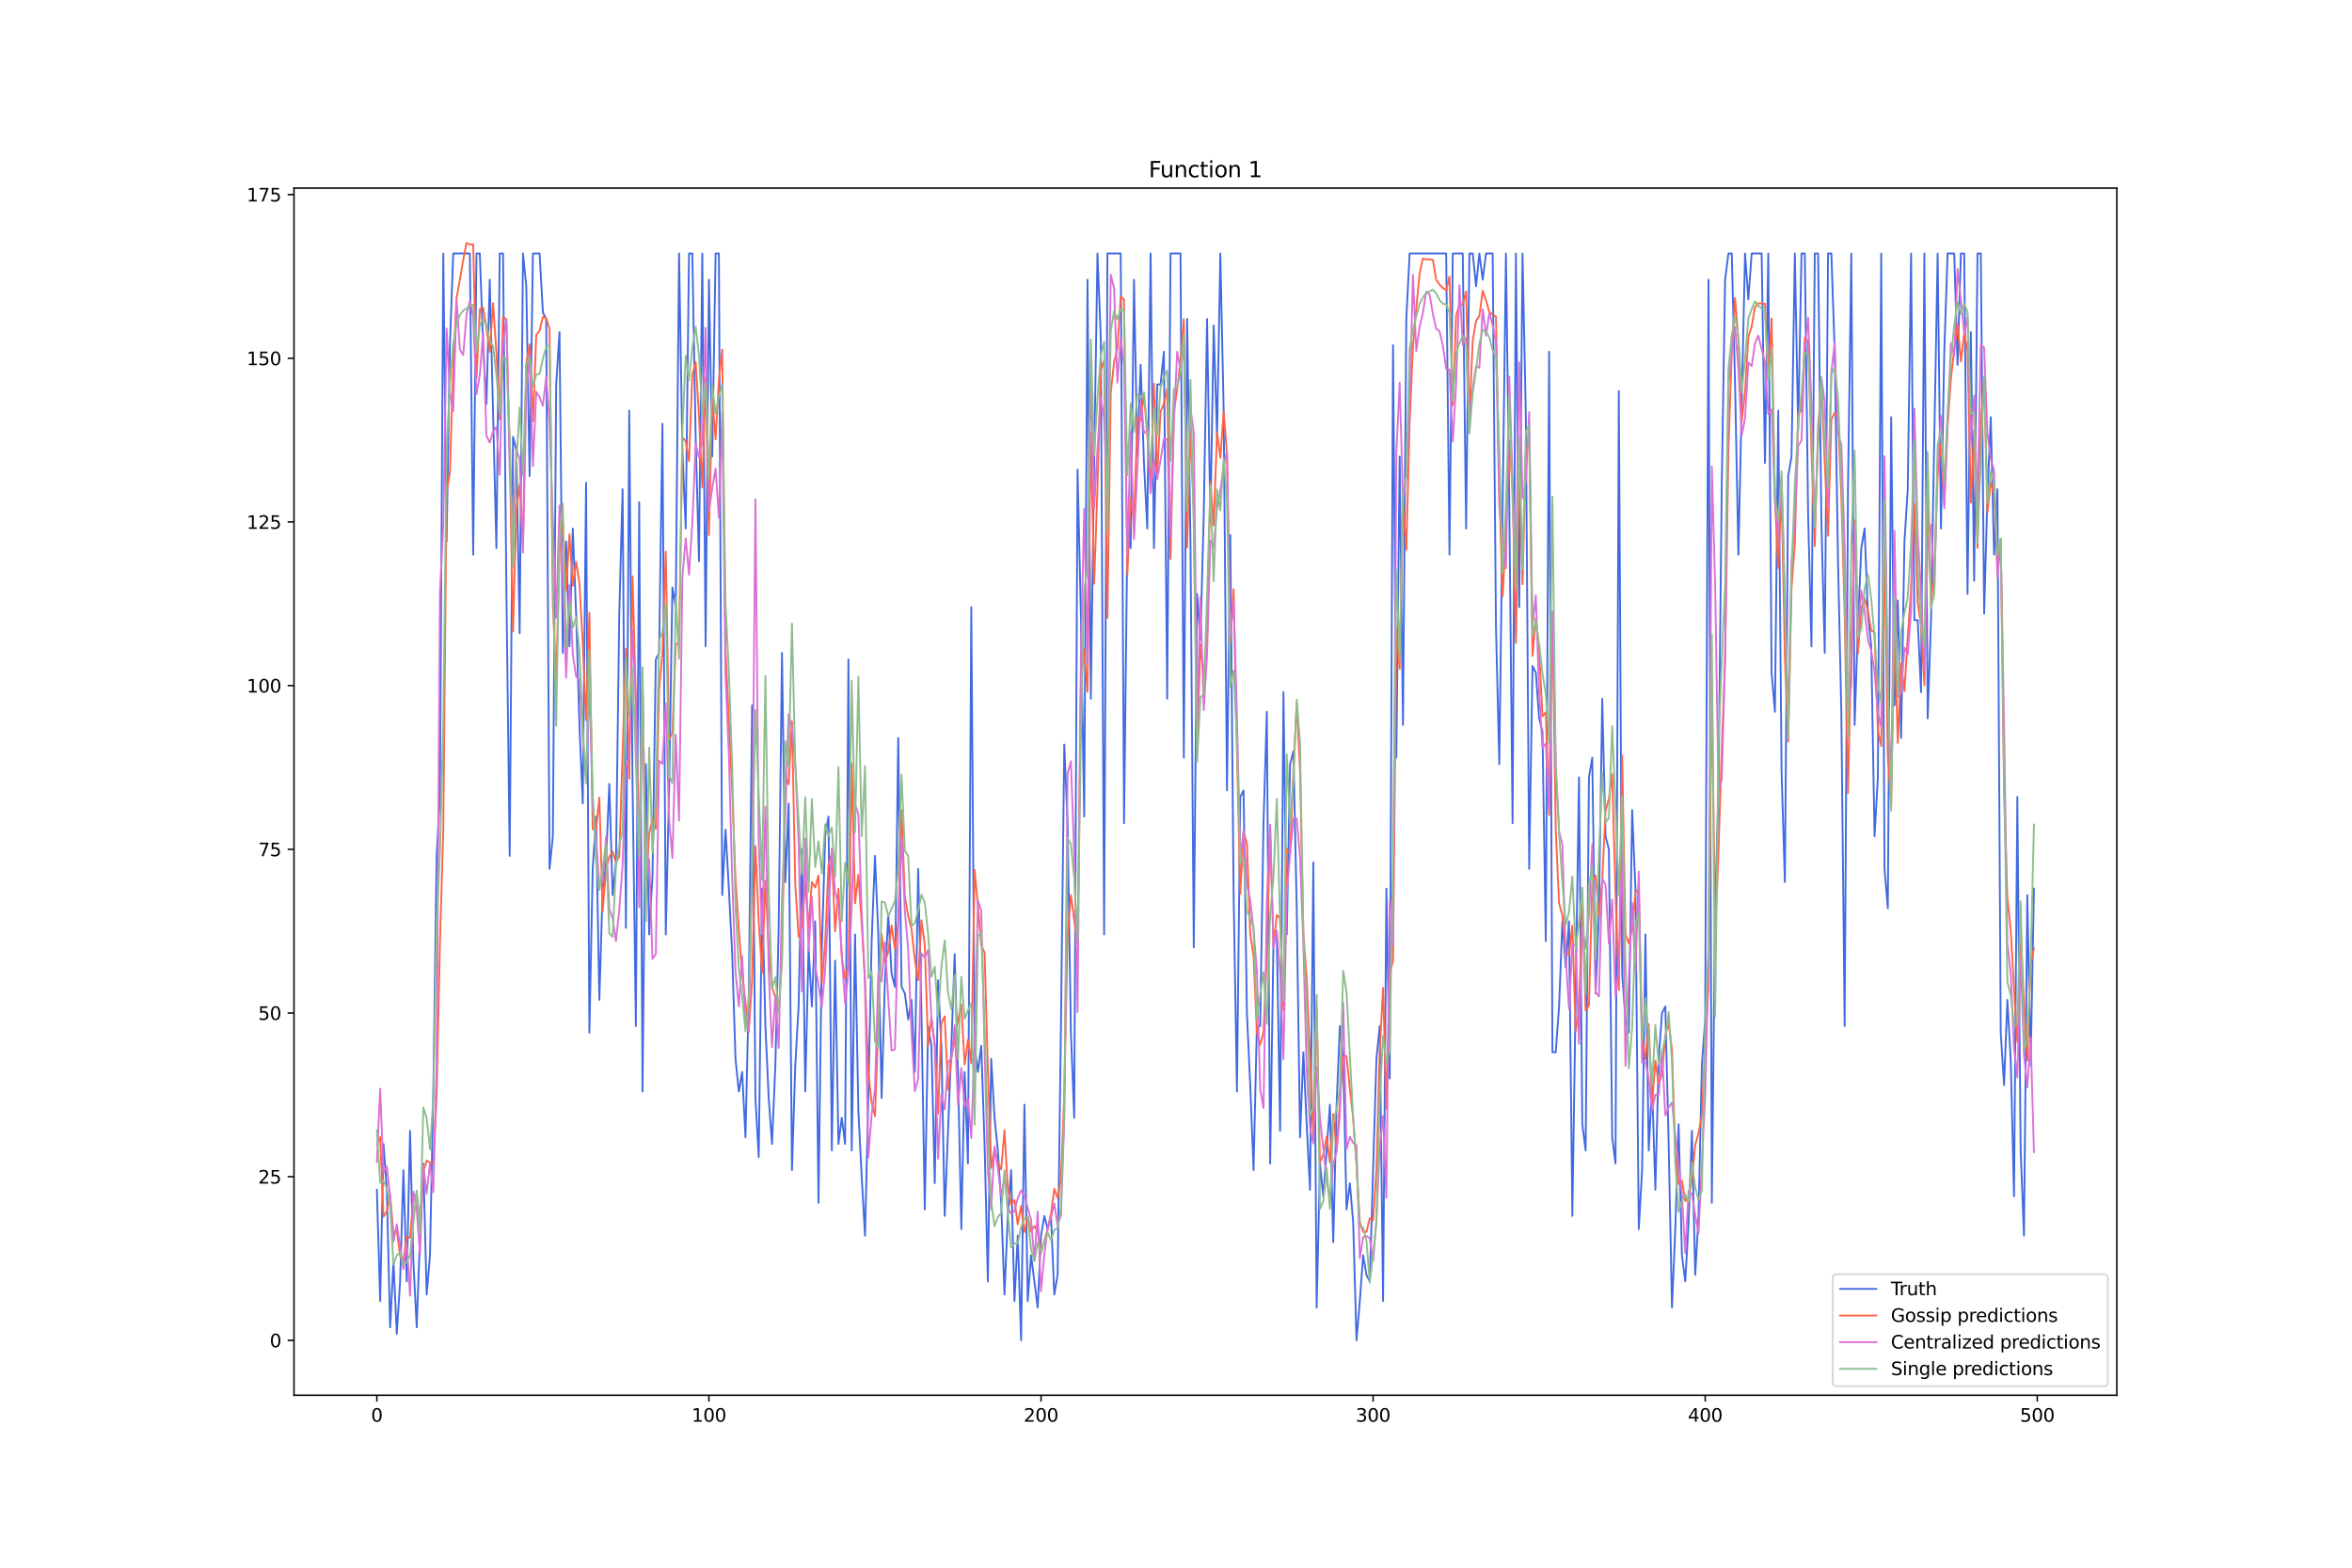<?xml version="1.0" encoding="utf-8" standalone="no"?>
<!DOCTYPE svg PUBLIC "-//W3C//DTD SVG 1.1//EN"
  "http://www.w3.org/Graphics/SVG/1.1/DTD/svg11.dtd">
<svg xmlns:xlink="http://www.w3.org/1999/xlink" width="1296pt" height="864pt" viewBox="0 0 1296 864" xmlns="http://www.w3.org/2000/svg" version="1.1">
 <defs>
  <style type="text/css">*{stroke-linejoin: round; stroke-linecap: butt}</style>
 </defs>
 <g id="figure_1">
  <g id="patch_1">
   <path d="M 0 864 
L 1296 864 
L 1296 0 
L 0 0 
z
" style="fill: #ffffff"/>
  </g>
  <g id="axes_1">
   <g id="patch_2">
    <path d="M 162 768.96 
L 1166.4 768.96 
L 1166.4 103.68 
L 162 103.68 
z
" style="fill: #ffffff"/>
   </g>
   <g id="matplotlib.axis_1">
    <g id="xtick_1">
     <g id="line2d_1">
      <defs>
       <path id="m666ca78ae2" d="M 0 0 
L 0 3.5 
" style="stroke: #000000; stroke-width: 0.8"/>
      </defs>
      <g>
       <use xlink:href="#m666ca78ae2" x="207.655" y="768.96" style="stroke: #000000; stroke-width: 0.8"/>
      </g>
     </g>
     <g id="text_1">
      <!-- 0 -->
      <g transform="translate(204.473 783.558) scale(0.1 -0.1)">
       <defs>
        <path id="DejaVuSans-30" d="M 2034 4250 
Q 1547 4250 1301 3770 
Q 1056 3291 1056 2328 
Q 1056 1369 1301 889 
Q 1547 409 2034 409 
Q 2525 409 2770 889 
Q 3016 1369 3016 2328 
Q 3016 3291 2770 3770 
Q 2525 4250 2034 4250 
z
M 2034 4750 
Q 2819 4750 3233 4129 
Q 3647 3509 3647 2328 
Q 3647 1150 3233 529 
Q 2819 -91 2034 -91 
Q 1250 -91 836 529 
Q 422 1150 422 2328 
Q 422 3509 836 4129 
Q 1250 4750 2034 4750 
z
" transform="scale(0.016)"/>
       </defs>
       <use xlink:href="#DejaVuSans-30"/>
      </g>
     </g>
    </g>
    <g id="xtick_2">
     <g id="line2d_2">
      <g>
       <use xlink:href="#m666ca78ae2" x="390.639" y="768.96" style="stroke: #000000; stroke-width: 0.8"/>
      </g>
     </g>
     <g id="text_2">
      <!-- 100 -->
      <g transform="translate(381.095 783.558) scale(0.1 -0.1)">
       <defs>
        <path id="DejaVuSans-31" d="M 794 531 
L 1825 531 
L 1825 4091 
L 703 3866 
L 703 4441 
L 1819 4666 
L 2450 4666 
L 2450 531 
L 3481 531 
L 3481 0 
L 794 0 
L 794 531 
z
" transform="scale(0.016)"/>
       </defs>
       <use xlink:href="#DejaVuSans-31"/>
       <use xlink:href="#DejaVuSans-30" x="63.623"/>
       <use xlink:href="#DejaVuSans-30" x="127.246"/>
      </g>
     </g>
    </g>
    <g id="xtick_3">
     <g id="line2d_3">
      <g>
       <use xlink:href="#m666ca78ae2" x="573.623" y="768.96" style="stroke: #000000; stroke-width: 0.8"/>
      </g>
     </g>
     <g id="text_3">
      <!-- 200 -->
      <g transform="translate(564.079 783.558) scale(0.1 -0.1)">
       <defs>
        <path id="DejaVuSans-32" d="M 1228 531 
L 3431 531 
L 3431 0 
L 469 0 
L 469 531 
Q 828 903 1448 1529 
Q 2069 2156 2228 2338 
Q 2531 2678 2651 2914 
Q 2772 3150 2772 3378 
Q 2772 3750 2511 3984 
Q 2250 4219 1831 4219 
Q 1534 4219 1204 4116 
Q 875 4013 500 3803 
L 500 4441 
Q 881 4594 1212 4672 
Q 1544 4750 1819 4750 
Q 2544 4750 2975 4387 
Q 3406 4025 3406 3419 
Q 3406 3131 3298 2873 
Q 3191 2616 2906 2266 
Q 2828 2175 2409 1742 
Q 1991 1309 1228 531 
z
" transform="scale(0.016)"/>
       </defs>
       <use xlink:href="#DejaVuSans-32"/>
       <use xlink:href="#DejaVuSans-30" x="63.623"/>
       <use xlink:href="#DejaVuSans-30" x="127.246"/>
      </g>
     </g>
    </g>
    <g id="xtick_4">
     <g id="line2d_4">
      <g>
       <use xlink:href="#m666ca78ae2" x="756.607" y="768.96" style="stroke: #000000; stroke-width: 0.8"/>
      </g>
     </g>
     <g id="text_4">
      <!-- 300 -->
      <g transform="translate(747.063 783.558) scale(0.1 -0.1)">
       <defs>
        <path id="DejaVuSans-33" d="M 2597 2516 
Q 3050 2419 3304 2112 
Q 3559 1806 3559 1356 
Q 3559 666 3084 287 
Q 2609 -91 1734 -91 
Q 1441 -91 1130 -33 
Q 819 25 488 141 
L 488 750 
Q 750 597 1062 519 
Q 1375 441 1716 441 
Q 2309 441 2620 675 
Q 2931 909 2931 1356 
Q 2931 1769 2642 2001 
Q 2353 2234 1838 2234 
L 1294 2234 
L 1294 2753 
L 1863 2753 
Q 2328 2753 2575 2939 
Q 2822 3125 2822 3475 
Q 2822 3834 2567 4026 
Q 2313 4219 1838 4219 
Q 1578 4219 1281 4162 
Q 984 4106 628 3988 
L 628 4550 
Q 988 4650 1302 4700 
Q 1616 4750 1894 4750 
Q 2613 4750 3031 4423 
Q 3450 4097 3450 3541 
Q 3450 3153 3228 2886 
Q 3006 2619 2597 2516 
z
" transform="scale(0.016)"/>
       </defs>
       <use xlink:href="#DejaVuSans-33"/>
       <use xlink:href="#DejaVuSans-30" x="63.623"/>
       <use xlink:href="#DejaVuSans-30" x="127.246"/>
      </g>
     </g>
    </g>
    <g id="xtick_5">
     <g id="line2d_5">
      <g>
       <use xlink:href="#m666ca78ae2" x="939.591" y="768.96" style="stroke: #000000; stroke-width: 0.8"/>
      </g>
     </g>
     <g id="text_5">
      <!-- 400 -->
      <g transform="translate(930.047 783.558) scale(0.1 -0.1)">
       <defs>
        <path id="DejaVuSans-34" d="M 2419 4116 
L 825 1625 
L 2419 1625 
L 2419 4116 
z
M 2253 4666 
L 3047 4666 
L 3047 1625 
L 3713 1625 
L 3713 1100 
L 3047 1100 
L 3047 0 
L 2419 0 
L 2419 1100 
L 313 1100 
L 313 1709 
L 2253 4666 
z
" transform="scale(0.016)"/>
       </defs>
       <use xlink:href="#DejaVuSans-34"/>
       <use xlink:href="#DejaVuSans-30" x="63.623"/>
       <use xlink:href="#DejaVuSans-30" x="127.246"/>
      </g>
     </g>
    </g>
    <g id="xtick_6">
     <g id="line2d_6">
      <g>
       <use xlink:href="#m666ca78ae2" x="1122.575" y="768.96" style="stroke: #000000; stroke-width: 0.8"/>
      </g>
     </g>
     <g id="text_6">
      <!-- 500 -->
      <g transform="translate(1113.032 783.558) scale(0.1 -0.1)">
       <defs>
        <path id="DejaVuSans-35" d="M 691 4666 
L 3169 4666 
L 3169 4134 
L 1269 4134 
L 1269 2991 
Q 1406 3038 1543 3061 
Q 1681 3084 1819 3084 
Q 2600 3084 3056 2656 
Q 3513 2228 3513 1497 
Q 3513 744 3044 326 
Q 2575 -91 1722 -91 
Q 1428 -91 1123 -41 
Q 819 9 494 109 
L 494 744 
Q 775 591 1075 516 
Q 1375 441 1709 441 
Q 2250 441 2565 725 
Q 2881 1009 2881 1497 
Q 2881 1984 2565 2268 
Q 2250 2553 1709 2553 
Q 1456 2553 1204 2497 
Q 953 2441 691 2322 
L 691 4666 
z
" transform="scale(0.016)"/>
       </defs>
       <use xlink:href="#DejaVuSans-35"/>
       <use xlink:href="#DejaVuSans-30" x="63.623"/>
       <use xlink:href="#DejaVuSans-30" x="127.246"/>
      </g>
     </g>
    </g>
   </g>
   <g id="matplotlib.axis_2">
    <g id="ytick_1">
     <g id="line2d_7">
      <defs>
       <path id="mfa0079f29d" d="M 0 0 
L -3.5 0 
" style="stroke: #000000; stroke-width: 0.8"/>
      </defs>
      <g>
       <use xlink:href="#mfa0079f29d" x="162" y="738.72" style="stroke: #000000; stroke-width: 0.8"/>
      </g>
     </g>
     <g id="text_7">
      <!-- 0 -->
      <g transform="translate(148.637 742.519) scale(0.1 -0.1)">
       <use xlink:href="#DejaVuSans-30"/>
      </g>
     </g>
    </g>
    <g id="ytick_2">
     <g id="line2d_8">
      <g>
       <use xlink:href="#mfa0079f29d" x="162" y="648.509" style="stroke: #000000; stroke-width: 0.8"/>
      </g>
     </g>
     <g id="text_8">
      <!-- 25 -->
      <g transform="translate(142.275 652.308) scale(0.1 -0.1)">
       <use xlink:href="#DejaVuSans-32"/>
       <use xlink:href="#DejaVuSans-35" x="63.623"/>
      </g>
     </g>
    </g>
    <g id="ytick_3">
     <g id="line2d_9">
      <g>
       <use xlink:href="#mfa0079f29d" x="162" y="558.297" style="stroke: #000000; stroke-width: 0.8"/>
      </g>
     </g>
     <g id="text_9">
      <!-- 50 -->
      <g transform="translate(142.275 562.096) scale(0.1 -0.1)">
       <use xlink:href="#DejaVuSans-35"/>
       <use xlink:href="#DejaVuSans-30" x="63.623"/>
      </g>
     </g>
    </g>
    <g id="ytick_4">
     <g id="line2d_10">
      <g>
       <use xlink:href="#mfa0079f29d" x="162" y="468.086" style="stroke: #000000; stroke-width: 0.8"/>
      </g>
     </g>
     <g id="text_10">
      <!-- 75 -->
      <g transform="translate(142.275 471.885) scale(0.1 -0.1)">
       <defs>
        <path id="DejaVuSans-37" d="M 525 4666 
L 3525 4666 
L 3525 4397 
L 1831 0 
L 1172 0 
L 2766 4134 
L 525 4134 
L 525 4666 
z
" transform="scale(0.016)"/>
       </defs>
       <use xlink:href="#DejaVuSans-37"/>
       <use xlink:href="#DejaVuSans-35" x="63.623"/>
      </g>
     </g>
    </g>
    <g id="ytick_5">
     <g id="line2d_11">
      <g>
       <use xlink:href="#mfa0079f29d" x="162" y="377.875" style="stroke: #000000; stroke-width: 0.8"/>
      </g>
     </g>
     <g id="text_11">
      <!-- 100 -->
      <g transform="translate(135.912 381.674) scale(0.1 -0.1)">
       <use xlink:href="#DejaVuSans-31"/>
       <use xlink:href="#DejaVuSans-30" x="63.623"/>
       <use xlink:href="#DejaVuSans-30" x="127.246"/>
      </g>
     </g>
    </g>
    <g id="ytick_6">
     <g id="line2d_12">
      <g>
       <use xlink:href="#mfa0079f29d" x="162" y="287.663" style="stroke: #000000; stroke-width: 0.8"/>
      </g>
     </g>
     <g id="text_12">
      <!-- 125 -->
      <g transform="translate(135.912 291.462) scale(0.1 -0.1)">
       <use xlink:href="#DejaVuSans-31"/>
       <use xlink:href="#DejaVuSans-32" x="63.623"/>
       <use xlink:href="#DejaVuSans-35" x="127.246"/>
      </g>
     </g>
    </g>
    <g id="ytick_7">
     <g id="line2d_13">
      <g>
       <use xlink:href="#mfa0079f29d" x="162" y="197.452" style="stroke: #000000; stroke-width: 0.8"/>
      </g>
     </g>
     <g id="text_13">
      <!-- 150 -->
      <g transform="translate(135.912 201.251) scale(0.1 -0.1)">
       <use xlink:href="#DejaVuSans-31"/>
       <use xlink:href="#DejaVuSans-35" x="63.623"/>
       <use xlink:href="#DejaVuSans-30" x="127.246"/>
      </g>
     </g>
    </g>
    <g id="ytick_8">
     <g id="line2d_14">
      <g>
       <use xlink:href="#mfa0079f29d" x="162" y="107.24" style="stroke: #000000; stroke-width: 0.8"/>
      </g>
     </g>
     <g id="text_14">
      <!-- 175 -->
      <g transform="translate(135.912 111.04) scale(0.1 -0.1)">
       <use xlink:href="#DejaVuSans-31"/>
       <use xlink:href="#DejaVuSans-37" x="63.623"/>
       <use xlink:href="#DejaVuSans-35" x="127.246"/>
      </g>
     </g>
    </g>
   </g>
   <g id="line2d_15">
    <path d="M 207.655 655.726 
L 209.484 717.069 
L 211.314 630.466 
L 213.144 655.726 
L 214.974 731.503 
L 216.804 695.419 
L 218.634 735.112 
L 220.463 706.244 
L 222.293 644.9 
L 224.123 706.244 
L 225.953 623.249 
L 227.783 695.419 
L 229.613 731.503 
L 231.442 680.985 
L 233.272 641.292 
L 235.102 713.461 
L 236.932 691.81 
L 238.762 601.599 
L 240.592 471.694 
L 242.422 439.218 
L 244.251 139.717 
L 246.081 298.489 
L 247.911 190.235 
L 249.741 139.717 
L 258.89 139.717 
L 260.72 305.705 
L 262.55 139.717 
L 264.38 139.717 
L 266.209 190.235 
L 268.039 222.711 
L 269.869 154.15 
L 273.529 302.097 
L 275.359 139.717 
L 277.189 139.717 
L 279.018 323.748 
L 280.848 471.694 
L 282.678 240.753 
L 284.508 247.97 
L 286.338 349.007 
L 288.168 139.717 
L 289.997 157.759 
L 291.827 262.404 
L 293.657 139.717 
L 297.317 139.717 
L 299.147 172.193 
L 300.976 175.801 
L 302.806 478.911 
L 304.636 460.869 
L 306.466 211.886 
L 308.296 183.018 
L 310.126 359.832 
L 311.956 298.489 
L 313.785 356.224 
L 315.615 291.272 
L 317.445 338.182 
L 319.275 399.525 
L 321.105 442.827 
L 322.935 266.012 
L 324.764 569.123 
L 326.594 478.911 
L 328.424 450.044 
L 330.254 551.08 
L 332.084 489.737 
L 333.914 475.303 
L 335.743 432.001 
L 337.573 493.345 
L 339.403 475.303 
L 341.233 338.182 
L 343.063 269.621 
L 344.893 511.387 
L 346.723 226.319 
L 348.552 432.001 
L 350.382 565.514 
L 352.212 276.838 
L 354.042 601.599 
L 355.872 421.176 
L 357.702 514.996 
L 359.531 482.52 
L 361.361 363.441 
L 363.191 359.832 
L 365.021 233.536 
L 366.851 514.996 
L 368.681 435.61 
L 370.51 323.748 
L 372.34 334.573 
L 374.17 139.717 
L 376 247.97 
L 377.83 291.272 
L 379.66 139.717 
L 381.489 139.717 
L 383.319 240.753 
L 385.149 309.314 
L 386.979 139.717 
L 388.809 356.224 
L 390.639 154.15 
L 392.469 251.579 
L 394.298 139.717 
L 396.128 139.717 
L 397.958 493.345 
L 399.788 457.261 
L 401.618 489.737 
L 403.448 525.821 
L 405.277 583.556 
L 407.107 601.599 
L 408.937 590.773 
L 410.767 626.858 
L 412.597 547.472 
L 414.427 388.7 
L 416.256 605.207 
L 418.086 637.683 
L 419.916 489.737 
L 421.746 565.514 
L 423.576 605.207 
L 425.406 630.466 
L 427.236 587.165 
L 429.065 511.387 
L 430.895 359.832 
L 432.725 486.128 
L 434.555 442.827 
L 436.385 644.9 
L 438.215 587.165 
L 440.044 554.689 
L 441.874 468.086 
L 443.704 601.599 
L 445.534 522.213 
L 447.364 554.689 
L 449.194 507.779 
L 451.023 662.942 
L 452.853 522.213 
L 454.683 460.869 
L 456.513 450.044 
L 458.343 634.075 
L 460.173 529.43 
L 462.003 630.466 
L 463.832 616.033 
L 465.662 630.466 
L 467.492 363.441 
L 469.322 634.075 
L 471.152 514.996 
L 472.982 612.424 
L 474.811 648.509 
L 476.641 680.985 
L 478.471 605.207 
L 480.301 518.604 
L 482.131 471.694 
L 483.961 514.996 
L 485.79 605.207 
L 487.62 540.255 
L 489.45 504.17 
L 491.28 536.647 
L 493.11 543.863 
L 494.94 406.742 
L 496.77 543.863 
L 498.599 547.472 
L 500.429 561.906 
L 502.259 551.08 
L 504.089 590.773 
L 505.919 478.911 
L 507.749 558.297 
L 509.578 666.551 
L 511.408 565.514 
L 513.238 576.34 
L 515.068 652.117 
L 516.898 540.255 
L 518.728 576.34 
L 520.557 670.159 
L 524.217 576.34 
L 526.047 525.821 
L 527.877 590.773 
L 529.707 677.376 
L 531.536 590.773 
L 533.366 641.292 
L 535.196 334.573 
L 537.026 576.34 
L 538.856 590.773 
L 540.686 576.34 
L 542.516 630.466 
L 544.345 706.244 
L 546.175 583.556 
L 548.005 616.033 
L 549.835 634.075 
L 551.665 662.942 
L 553.495 713.461 
L 555.324 670.159 
L 557.154 644.9 
L 558.984 717.069 
L 560.814 680.985 
L 562.644 738.72 
L 564.474 608.816 
L 566.303 717.069 
L 568.133 691.81 
L 571.793 720.678 
L 573.623 680.985 
L 575.453 670.159 
L 577.283 677.376 
L 579.112 670.159 
L 580.942 713.461 
L 582.772 702.635 
L 584.602 565.514 
L 586.432 410.351 
L 588.262 453.652 
L 590.091 569.123 
L 591.921 616.033 
L 593.751 258.796 
L 595.581 338.182 
L 597.411 450.044 
L 599.241 154.15 
L 601.07 385.091 
L 602.9 255.187 
L 604.73 139.717 
L 606.56 186.626 
L 608.39 514.996 
L 610.22 139.717 
L 617.539 139.717 
L 619.369 453.652 
L 621.199 294.88 
L 623.029 302.097 
L 624.858 154.15 
L 626.688 251.579 
L 628.518 201.06 
L 630.348 255.187 
L 632.178 291.272 
L 634.008 139.717 
L 635.837 302.097 
L 637.667 211.886 
L 639.497 211.886 
L 641.327 193.843 
L 643.157 385.091 
L 644.987 139.717 
L 650.476 139.717 
L 652.306 417.568 
L 654.136 175.801 
L 655.966 298.489 
L 657.796 522.213 
L 659.625 327.356 
L 661.455 352.615 
L 663.285 284.055 
L 665.115 175.801 
L 666.945 287.663 
L 668.775 179.41 
L 670.604 240.753 
L 672.434 139.717 
L 674.264 226.319 
L 676.094 435.61 
L 677.924 294.88 
L 679.754 493.345 
L 681.583 601.599 
L 683.413 439.218 
L 685.243 435.61 
L 687.073 558.297 
L 688.903 597.99 
L 690.733 644.9 
L 692.563 565.514 
L 694.392 565.514 
L 696.222 453.652 
L 698.052 392.308 
L 699.882 641.292 
L 701.712 518.604 
L 703.542 514.996 
L 705.371 623.249 
L 707.201 381.483 
L 709.031 514.996 
L 710.861 421.176 
L 712.691 413.959 
L 714.521 500.562 
L 716.35 626.858 
L 718.18 579.948 
L 720.01 619.641 
L 721.84 655.726 
L 723.67 475.303 
L 725.5 720.678 
L 727.33 641.292 
L 729.159 659.334 
L 732.819 608.816 
L 734.649 684.593 
L 736.479 608.816 
L 738.309 565.514 
L 740.138 583.556 
L 741.968 666.551 
L 743.798 652.117 
L 745.628 673.768 
L 747.458 738.72 
L 749.288 717.069 
L 751.117 691.81 
L 752.947 702.635 
L 754.777 706.244 
L 758.437 583.556 
L 760.267 565.514 
L 762.097 717.069 
L 763.926 489.737 
L 765.756 594.382 
L 767.586 190.235 
L 769.416 417.568 
L 771.246 251.579 
L 773.076 399.525 
L 774.905 175.801 
L 776.735 139.717 
L 796.864 139.717 
L 798.693 305.705 
L 800.523 139.717 
L 806.013 139.717 
L 807.843 291.272 
L 809.672 139.717 
L 811.502 139.717 
L 813.332 157.759 
L 815.162 139.717 
L 816.992 154.15 
L 818.822 139.717 
L 822.481 139.717 
L 824.311 345.398 
L 826.141 421.176 
L 829.801 139.717 
L 831.63 276.838 
L 833.46 453.652 
L 835.29 139.717 
L 837.12 334.573 
L 838.95 139.717 
L 840.78 229.928 
L 842.61 478.911 
L 844.439 367.049 
L 846.269 370.658 
L 848.099 395.917 
L 849.929 403.134 
L 851.759 518.604 
L 853.589 193.843 
L 855.418 579.948 
L 857.248 579.948 
L 859.078 554.689 
L 860.908 507.779 
L 862.738 533.038 
L 864.568 507.779 
L 866.397 670.159 
L 870.057 428.393 
L 871.887 619.641 
L 873.717 634.075 
L 875.547 428.393 
L 877.377 417.568 
L 879.206 547.472 
L 881.036 504.17 
L 882.866 385.091 
L 884.696 460.869 
L 886.526 468.086 
L 888.356 626.858 
L 890.185 641.292 
L 892.015 215.494 
L 893.845 536.647 
L 895.675 561.906 
L 897.505 569.123 
L 899.335 446.435 
L 901.164 489.737 
L 902.994 677.376 
L 904.824 644.9 
L 906.654 514.996 
L 908.484 634.075 
L 910.314 597.99 
L 912.144 655.726 
L 913.973 583.556 
L 915.803 558.297 
L 917.633 554.689 
L 919.463 630.466 
L 921.293 720.678 
L 923.123 677.376 
L 924.952 619.641 
L 926.782 691.81 
L 928.612 706.244 
L 930.442 673.768 
L 932.272 623.249 
L 934.102 702.635 
L 935.931 670.159 
L 937.761 587.165 
L 939.591 561.906 
L 941.421 154.15 
L 943.251 662.942 
L 945.081 500.562 
L 946.911 435.61 
L 948.74 266.012 
L 950.57 154.15 
L 952.4 139.717 
L 954.23 139.717 
L 956.06 211.886 
L 957.89 305.705 
L 961.549 139.717 
L 963.379 164.976 
L 965.209 139.717 
L 970.698 139.717 
L 972.528 255.187 
L 974.358 139.717 
L 976.188 370.658 
L 978.018 392.308 
L 979.848 226.319 
L 981.678 424.784 
L 983.507 486.128 
L 985.337 262.404 
L 987.167 251.579 
L 988.997 139.717 
L 990.827 237.145 
L 992.657 139.717 
L 994.486 139.717 
L 996.316 284.055 
L 998.146 356.224 
L 999.976 139.717 
L 1001.806 139.717 
L 1003.636 287.663 
L 1005.465 359.832 
L 1007.295 139.717 
L 1009.125 139.717 
L 1010.955 193.843 
L 1012.785 309.314 
L 1014.615 392.308 
L 1016.444 565.514 
L 1018.274 269.621 
L 1020.104 139.717 
L 1021.934 399.525 
L 1023.764 345.398 
L 1025.594 302.097 
L 1027.424 291.272 
L 1029.253 338.182 
L 1031.083 356.224 
L 1032.913 460.869 
L 1034.743 428.393 
L 1036.573 139.717 
L 1038.403 478.911 
L 1040.232 500.562 
L 1042.062 229.928 
L 1043.892 388.7 
L 1045.722 330.965 
L 1047.552 406.742 
L 1049.382 298.489 
L 1051.211 269.621 
L 1053.041 139.717 
L 1054.871 341.79 
L 1056.701 341.79 
L 1058.531 381.483 
L 1060.361 139.717 
L 1062.191 395.917 
L 1064.02 341.79 
L 1067.68 139.717 
L 1069.51 291.272 
L 1071.34 193.843 
L 1073.17 139.717 
L 1076.829 139.717 
L 1078.659 201.06 
L 1080.489 139.717 
L 1082.319 139.717 
L 1084.149 327.356 
L 1085.978 183.018 
L 1087.808 320.139 
L 1089.638 139.717 
L 1091.468 139.717 
L 1093.298 338.182 
L 1095.128 273.229 
L 1096.958 229.928 
L 1098.787 305.705 
L 1100.617 269.621 
L 1102.447 569.123 
L 1104.277 597.99 
L 1106.107 551.08 
L 1107.937 583.556 
L 1109.766 659.334 
L 1111.596 439.218 
L 1113.426 634.075 
L 1115.256 680.985 
L 1117.086 493.345 
L 1118.916 587.165 
L 1120.745 489.737 
L 1120.745 489.737 
" clip-path="url(#p464c52b77a)" style="fill: none; stroke: #4169e1; stroke-linecap: square"/>
   </g>
   <g id="line2d_16">
    <path d="M 207.655 630.724 
L 209.484 626.67 
L 211.314 670.54 
L 213.144 667.516 
L 214.974 658.439 
L 216.804 680.123 
L 218.634 677.757 
L 220.463 692.243 
L 222.293 694.858 
L 224.123 681.645 
L 225.953 682.261 
L 227.783 659.699 
L 229.613 658.278 
L 231.442 673.918 
L 233.272 645.801 
L 235.102 639.548 
L 236.932 640.769 
L 238.762 641.357 
L 240.592 603.843 
L 242.422 519.598 
L 244.251 458.078 
L 246.081 271.398 
L 247.911 260.29 
L 249.741 201.129 
L 251.571 164.231 
L 253.401 154.153 
L 255.23 143.272 
L 257.06 133.92 
L 258.89 134.685 
L 260.72 134.749 
L 262.55 208.624 
L 264.38 170.348 
L 266.209 169.574 
L 268.039 180.956 
L 269.869 193.92 
L 271.699 167.064 
L 273.529 194.422 
L 275.359 231.253 
L 277.189 174.675 
L 279.018 175.983 
L 280.848 248.497 
L 282.678 348.022 
L 284.508 280.592 
L 286.338 267.101 
L 288.168 300.924 
L 289.997 200.342 
L 291.827 189.792 
L 293.657 232.202 
L 295.487 184.572 
L 297.317 182.267 
L 299.147 174.615 
L 300.976 175.406 
L 302.806 181.247 
L 304.636 333.141 
L 306.466 375.472 
L 308.296 304.542 
L 310.126 287.01 
L 311.956 325.411 
L 313.785 294.459 
L 315.615 322.726 
L 317.445 309.587 
L 319.275 321.185 
L 321.105 354.667 
L 322.935 396.857 
L 324.764 337.775 
L 326.594 457.063 
L 328.424 457.31 
L 330.254 439.595 
L 332.084 501.976 
L 333.914 479.147 
L 335.743 472.138 
L 337.573 469.41 
L 339.403 475.389 
L 341.233 472.057 
L 344.893 357.632 
L 346.723 429.187 
L 348.552 317.628 
L 350.382 385.708 
L 352.212 472.413 
L 354.042 374.302 
L 355.872 490.649 
L 357.702 459.362 
L 359.531 451.403 
L 361.361 456.747 
L 363.191 380.108 
L 365.021 359.738 
L 366.851 303.969 
L 368.681 407.601 
L 370.51 403.787 
L 372.34 355.275 
L 374.17 354.051 
L 376 241.034 
L 377.83 243.244 
L 379.66 254.156 
L 381.489 206.733 
L 383.319 199.48 
L 385.149 229.217 
L 386.979 268.733 
L 388.809 208.249 
L 390.639 294.916 
L 392.469 218.944 
L 394.298 242.123 
L 396.128 209.495 
L 397.958 192.645 
L 399.788 357.966 
L 403.448 435.658 
L 405.277 484.644 
L 407.107 512.371 
L 408.937 536.793 
L 412.597 567.965 
L 414.427 540.083 
L 416.256 466.362 
L 418.086 508.081 
L 419.916 536.346 
L 421.746 485.257 
L 423.576 523.257 
L 425.406 543.992 
L 427.236 549.922 
L 429.065 557.841 
L 430.895 527.955 
L 432.725 427.548 
L 434.555 432.312 
L 436.385 397.618 
L 438.215 487.573 
L 440.044 516.366 
L 441.874 510.479 
L 443.704 486.043 
L 445.534 511.315 
L 447.364 486.097 
L 449.194 489.152 
L 451.023 482.525 
L 452.853 541.614 
L 454.683 519.353 
L 456.513 476.59 
L 458.343 470.459 
L 460.173 513.311 
L 462.003 489.765 
L 463.832 527.621 
L 465.662 539.647 
L 467.492 532.162 
L 469.322 420.724 
L 471.152 497.881 
L 472.982 482.109 
L 474.811 509.275 
L 476.641 539.856 
L 478.471 590.926 
L 480.301 607.834 
L 482.131 615.181 
L 485.79 514.844 
L 487.62 530.581 
L 489.45 524.433 
L 491.28 509.969 
L 493.11 523.002 
L 494.94 508.664 
L 496.77 446.467 
L 498.599 494.096 
L 500.429 504.887 
L 502.259 511.958 
L 504.089 528.94 
L 505.919 540.283 
L 507.749 507.187 
L 509.578 520.773 
L 511.408 576.349 
L 513.238 560.45 
L 515.068 575.386 
L 516.898 613.72 
L 518.728 563.892 
L 520.557 560.077 
L 522.387 600.681 
L 524.217 583.003 
L 526.047 573.232 
L 527.877 562.22 
L 529.707 553.549 
L 531.536 586.731 
L 533.366 573.117 
L 535.196 585.948 
L 537.026 479.409 
L 538.856 499.111 
L 540.686 521.048 
L 542.516 524.948 
L 544.345 589.457 
L 546.175 643.695 
L 548.005 633.012 
L 549.835 640.741 
L 551.665 644.491 
L 553.495 622.8 
L 555.324 655.113 
L 557.154 663.929 
L 558.984 661.312 
L 560.814 674.818 
L 562.644 664.587 
L 564.474 679.04 
L 566.303 670.467 
L 568.133 678.698 
L 569.963 675.721 
L 571.793 678.389 
L 573.623 690.46 
L 577.283 677.357 
L 579.112 669.16 
L 580.942 655.143 
L 582.772 660.282 
L 584.602 649.313 
L 586.432 603.796 
L 588.262 515.58 
L 590.091 493.315 
L 591.921 507.14 
L 593.751 519.938 
L 595.581 376.538 
L 597.411 357.874 
L 599.241 381.284 
L 601.07 238.153 
L 602.9 321.724 
L 604.73 268.804 
L 606.56 203.762 
L 608.39 198.836 
L 610.22 340.65 
L 612.05 216.41 
L 613.879 199.618 
L 615.709 192.128 
L 617.539 163.37 
L 619.369 165.215 
L 621.199 316.722 
L 623.029 274.75 
L 624.858 287.607 
L 626.688 230.049 
L 628.518 231.772 
L 630.348 217.576 
L 632.178 239.773 
L 634.008 266.85 
L 635.837 211.368 
L 637.667 260.891 
L 639.497 226.799 
L 641.327 222.507 
L 643.157 214.12 
L 644.987 308.042 
L 646.817 227.275 
L 648.646 214.438 
L 650.476 199.305 
L 652.306 175.828 
L 654.136 301.807 
L 655.966 236.245 
L 657.796 282.746 
L 659.625 411.889 
L 661.455 354.961 
L 663.285 372.85 
L 665.115 351.696 
L 666.945 265.483 
L 668.775 289.462 
L 670.604 238.284 
L 672.434 252.297 
L 674.264 226.791 
L 676.094 250.016 
L 677.924 354.029 
L 679.754 324.712 
L 681.583 414.884 
L 683.413 492.74 
L 685.243 458.815 
L 687.073 464.647 
L 688.903 514.561 
L 690.733 526.899 
L 692.563 569.056 
L 694.392 575.754 
L 696.222 568.795 
L 698.052 526.309 
L 699.882 457.224 
L 701.712 521.39 
L 703.542 504.297 
L 705.371 506.158 
L 707.201 557.068 
L 709.031 467.839 
L 710.861 470.277 
L 712.691 425.335 
L 714.521 387.319 
L 716.35 424.755 
L 718.18 514.373 
L 720.01 538.577 
L 723.67 626.352 
L 725.5 555.454 
L 727.33 640.718 
L 729.159 636.368 
L 730.989 626.432 
L 732.819 640.54 
L 734.649 613.983 
L 736.479 634.281 
L 738.309 607.429 
L 740.138 582.423 
L 741.968 582.011 
L 743.798 600.074 
L 745.628 616.315 
L 747.458 642.178 
L 749.288 673.478 
L 751.117 678.96 
L 752.947 678.94 
L 754.777 671.402 
L 756.607 672.46 
L 758.437 645.177 
L 760.267 578.958 
L 762.097 544.393 
L 763.926 611.123 
L 765.756 536.484 
L 767.586 529.704 
L 769.416 347.394 
L 771.246 368.65 
L 773.076 277.524 
L 774.905 303.016 
L 776.735 233.531 
L 778.565 191.027 
L 780.395 170.041 
L 782.225 150.727 
L 784.055 142.434 
L 785.884 142.987 
L 787.714 142.958 
L 789.544 143.194 
L 791.374 154.317 
L 793.204 156.809 
L 795.034 158.701 
L 796.864 159.963 
L 798.693 152.387 
L 800.523 223.389 
L 802.353 173.982 
L 804.183 167.817 
L 806.013 167.782 
L 807.843 160.596 
L 809.672 230.336 
L 811.502 187.694 
L 813.332 176.907 
L 815.162 174.12 
L 816.992 160.255 
L 818.822 165.484 
L 820.651 171.93 
L 822.481 173.399 
L 824.311 174.342 
L 826.141 269.536 
L 827.971 328.626 
L 829.801 293.775 
L 831.63 242.53 
L 833.46 269.013 
L 835.29 354.361 
L 837.12 255.128 
L 838.95 321.983 
L 840.78 250.749 
L 842.61 241.258 
L 844.439 361.521 
L 846.269 340.619 
L 848.099 358.894 
L 849.929 394.868 
L 851.759 392.604 
L 853.589 449.2 
L 855.418 337.062 
L 857.248 456.782 
L 859.078 497.885 
L 860.908 504.443 
L 862.738 524.954 
L 864.568 526.141 
L 866.397 510.108 
L 868.227 568.317 
L 870.057 556.565 
L 871.887 497.245 
L 873.717 556.89 
L 875.547 554.215 
L 877.377 486.82 
L 879.206 482.536 
L 881.036 504.815 
L 882.866 485.284 
L 884.696 446.833 
L 886.526 440.312 
L 888.356 426.725 
L 890.185 493.046 
L 892.015 545.632 
L 893.845 416.246 
L 895.675 514.988 
L 897.505 519.969 
L 899.335 511.976 
L 901.164 492.049 
L 902.994 489.951 
L 904.824 571.443 
L 906.654 583.897 
L 908.484 564.435 
L 910.314 608.694 
L 912.144 584.486 
L 913.973 597.438 
L 915.803 592.041 
L 917.633 570.542 
L 919.463 563.955 
L 921.293 578.5 
L 923.123 635.695 
L 924.952 652.486 
L 926.782 650.634 
L 928.612 661.957 
L 930.442 660.37 
L 932.272 649.834 
L 934.102 631.071 
L 935.931 624.485 
L 937.761 614.775 
L 939.591 576.054 
L 941.421 544.657 
L 943.251 375.532 
L 945.081 516.376 
L 946.911 469.903 
L 948.74 411.885 
L 950.57 363.54 
L 952.4 248.145 
L 954.23 194.323 
L 956.06 164.185 
L 957.89 187.231 
L 959.719 232.117 
L 961.549 216.047 
L 963.379 185.696 
L 965.209 179.846 
L 967.039 169.388 
L 968.869 167.124 
L 972.528 167.421 
L 974.358 208.678 
L 976.188 175.502 
L 978.018 275.421 
L 979.848 313.041 
L 981.678 270.375 
L 983.507 362.651 
L 985.337 408.779 
L 987.167 324.412 
L 988.997 299.087 
L 990.827 227.926 
L 992.657 226.341 
L 994.486 186.055 
L 996.316 188.014 
L 998.146 248.474 
L 999.976 300.921 
L 1001.806 234.518 
L 1003.636 213.409 
L 1007.295 295.289 
L 1009.125 231.159 
L 1010.955 227.54 
L 1012.785 229.956 
L 1014.615 274.211 
L 1016.444 338.834 
L 1018.274 437.163 
L 1020.104 355.635 
L 1021.934 286.74 
L 1023.764 360.32 
L 1025.594 335.253 
L 1027.424 329.695 
L 1029.253 336.695 
L 1031.083 347.514 
L 1032.913 348.577 
L 1034.743 402.746 
L 1036.573 411.181 
L 1038.403 302.035 
L 1040.232 417.047 
L 1042.062 443.081 
L 1043.892 344.397 
L 1045.722 409.496 
L 1047.552 365.633 
L 1049.382 380.907 
L 1051.211 350.806 
L 1053.041 324.858 
L 1054.871 277.368 
L 1056.701 332.312 
L 1058.531 344.642 
L 1060.361 377.639 
L 1062.191 270.48 
L 1064.02 333.602 
L 1065.85 312.777 
L 1067.68 262.81 
L 1069.51 244.495 
L 1071.34 277.983 
L 1073.17 234.677 
L 1074.999 208.57 
L 1076.829 192.397 
L 1078.659 178.465 
L 1080.489 199.298 
L 1082.319 183.763 
L 1084.149 193.168 
L 1085.978 277.041 
L 1087.808 237.304 
L 1089.638 301.999 
L 1091.468 233.414 
L 1093.298 208.485 
L 1095.128 282.484 
L 1096.958 265.886 
L 1098.787 272.623 
L 1100.617 311.494 
L 1102.447 296.886 
L 1104.277 436.748 
L 1106.107 494.857 
L 1107.937 512.34 
L 1109.766 545.389 
L 1111.596 574.15 
L 1113.426 512.771 
L 1115.256 552.659 
L 1117.086 584.368 
L 1118.916 531.535 
L 1120.745 522.54 
L 1120.745 522.54 
" clip-path="url(#p464c52b77a)" style="fill: none; stroke: #ff6347; stroke-linecap: square"/>
   </g>
   <g id="line2d_17">
    <path d="M 207.655 640.333 
L 209.484 600.014 
L 211.314 646.306 
L 213.144 642.876 
L 214.974 659.665 
L 216.804 684.183 
L 218.634 674.728 
L 222.293 699.415 
L 224.123 685.433 
L 225.953 714.13 
L 227.783 656.736 
L 229.613 666.308 
L 231.442 691.486 
L 233.272 641.98 
L 235.102 657.87 
L 236.932 641.278 
L 238.762 657.123 
L 240.592 586.197 
L 242.422 326.32 
L 244.251 289.841 
L 246.081 181.003 
L 247.911 216.614 
L 249.741 226.683 
L 251.571 165.225 
L 253.401 192.553 
L 255.23 195.678 
L 257.06 173.393 
L 258.89 165.871 
L 260.72 174.323 
L 262.55 217.216 
L 264.38 206.623 
L 266.209 183.216 
L 268.039 240.206 
L 269.869 243.97 
L 271.699 237.793 
L 273.529 235.301 
L 275.359 261.625 
L 277.189 188.277 
L 279.018 176.2 
L 280.848 259.766 
L 282.678 291.978 
L 284.508 247.584 
L 286.338 253.029 
L 288.168 304.666 
L 289.997 216.492 
L 291.827 195.503 
L 293.657 256.952 
L 295.487 215.888 
L 297.317 218.942 
L 299.147 223.62 
L 300.976 207.34 
L 302.806 233.67 
L 306.466 340.407 
L 308.296 278.524 
L 310.126 317.299 
L 311.956 373.452 
L 313.785 322.483 
L 315.615 360.498 
L 317.445 372.808 
L 319.275 374.862 
L 321.105 406.01 
L 322.935 429.221 
L 324.764 376.626 
L 326.594 444.542 
L 328.424 462.365 
L 330.254 487.329 
L 332.084 486.26 
L 333.914 461.231 
L 335.743 500.772 
L 337.573 506.358 
L 339.403 518.704 
L 341.233 501.404 
L 343.063 476.764 
L 344.893 421.991 
L 346.723 417.765 
L 348.552 347.245 
L 350.382 387.223 
L 352.212 499.975 
L 354.042 379.029 
L 355.872 483.692 
L 357.702 473.546 
L 359.531 528.467 
L 361.361 525.827 
L 363.191 419.294 
L 365.021 421.053 
L 366.851 387.484 
L 368.681 451.456 
L 370.51 472.936 
L 372.34 404.944 
L 374.17 452.307 
L 376 318.311 
L 377.83 296.645 
L 379.66 316.775 
L 381.489 288.086 
L 383.319 244.634 
L 385.149 252.002 
L 386.979 243.309 
L 388.809 180.692 
L 390.639 281.827 
L 392.469 268.941 
L 394.298 258.255 
L 396.128 285.276 
L 397.958 226.363 
L 399.788 372.295 
L 401.618 415.87 
L 403.448 483.988 
L 405.277 535.74 
L 407.107 554.704 
L 408.937 526.843 
L 410.767 563.343 
L 412.597 568.867 
L 414.427 475.83 
L 416.256 275.161 
L 418.086 464.559 
L 419.916 514.911 
L 421.746 444.473 
L 423.576 535.084 
L 425.406 577.061 
L 427.236 548.447 
L 429.065 577.626 
L 430.895 496.492 
L 432.725 449.769 
L 434.555 393.632 
L 436.385 400.938 
L 438.215 421.623 
L 440.044 464.258 
L 441.874 546.388 
L 443.704 462.11 
L 445.534 523.979 
L 447.364 494.221 
L 449.194 532.612 
L 451.023 542.868 
L 452.853 554.954 
L 454.683 534.282 
L 458.343 467.559 
L 460.173 491.698 
L 462.003 498.811 
L 465.662 553.047 
L 467.492 535.145 
L 469.322 499.487 
L 471.152 443.222 
L 472.982 448.85 
L 474.811 502.151 
L 476.641 543.078 
L 478.471 637.854 
L 480.301 614.061 
L 482.131 600.579 
L 483.961 536.739 
L 485.79 540.778 
L 487.62 519.333 
L 489.45 550.69 
L 491.28 578.986 
L 493.11 578.393 
L 494.94 509.777 
L 496.77 460.933 
L 498.599 502.402 
L 500.429 523.402 
L 502.259 569.058 
L 504.089 601.368 
L 505.919 594.705 
L 507.749 525.486 
L 509.578 527.725 
L 511.408 523.571 
L 513.238 562.063 
L 515.068 576.314 
L 516.898 638.615 
L 518.728 603.03 
L 520.557 611.418 
L 522.387 585.342 
L 524.217 583.657 
L 526.047 564.969 
L 527.877 609.064 
L 529.707 588.618 
L 531.536 609.844 
L 533.366 605.568 
L 535.196 627.265 
L 537.026 574.926 
L 538.856 496.452 
L 540.686 501.542 
L 542.516 578.459 
L 544.345 645.861 
L 546.175 666.501 
L 548.005 631.816 
L 549.835 643.817 
L 551.665 659.237 
L 553.495 648.851 
L 555.324 665.954 
L 557.154 668.824 
L 558.984 667.542 
L 560.814 660.259 
L 562.644 656.081 
L 564.474 659.114 
L 566.303 665.856 
L 568.133 672.142 
L 569.963 694.769 
L 571.793 667.777 
L 573.623 711.713 
L 575.453 691.339 
L 577.283 676.739 
L 579.112 671.146 
L 580.942 663.27 
L 582.772 675.499 
L 584.602 669.868 
L 586.432 617.644 
L 588.262 426.327 
L 590.091 419.532 
L 591.921 471.014 
L 593.751 557.763 
L 595.581 363.521 
L 597.411 280.474 
L 599.241 365.371 
L 601.07 199.554 
L 602.9 280.347 
L 604.73 247.703 
L 606.56 219.04 
L 608.39 230.602 
L 610.22 274.777 
L 612.05 151.417 
L 613.879 158.904 
L 615.709 210.903 
L 617.539 186.443 
L 619.369 201.316 
L 621.199 306.667 
L 623.029 237.589 
L 624.858 297.149 
L 628.518 221.27 
L 630.348 238.713 
L 632.178 237.492 
L 634.008 271.717 
L 635.837 253.736 
L 637.667 264.126 
L 639.497 253.541 
L 641.327 242.05 
L 643.157 242.059 
L 644.987 296.272 
L 646.817 233.027 
L 648.646 193.815 
L 650.476 203.697 
L 652.306 190.99 
L 654.136 278.622 
L 655.966 225.379 
L 657.796 238.172 
L 659.625 399.37 
L 661.455 329.193 
L 663.285 391.413 
L 665.115 360.827 
L 666.945 297.72 
L 668.775 301.844 
L 670.604 280.204 
L 672.434 270.09 
L 674.264 256.842 
L 676.094 248.661 
L 677.924 350.875 
L 679.754 331.342 
L 681.583 393.679 
L 683.413 473.298 
L 685.243 457.538 
L 687.073 487.717 
L 688.903 495.946 
L 690.733 512.581 
L 692.563 534.946 
L 694.392 600.451 
L 696.222 610.603 
L 698.052 496.776 
L 699.882 454.481 
L 701.712 522.31 
L 703.542 512.702 
L 705.371 535.412 
L 707.201 583.764 
L 709.031 492.941 
L 710.861 470.652 
L 712.691 451.177 
L 714.521 451.198 
L 716.35 472.332 
L 718.18 520.314 
L 720.01 590.01 
L 721.84 621.395 
L 723.67 630.18 
L 725.5 588.046 
L 727.33 616.156 
L 730.989 649.707 
L 732.819 662.123 
L 734.649 641.47 
L 736.479 634.872 
L 738.309 614.326 
L 740.138 552.513 
L 741.968 633.348 
L 743.798 626.454 
L 745.628 629.915 
L 747.458 631.161 
L 749.288 693.543 
L 751.117 681.794 
L 752.947 681.175 
L 754.777 682.365 
L 756.607 694.996 
L 758.437 672.204 
L 760.267 632.245 
L 762.097 614.929 
L 763.926 660.186 
L 765.756 495.938 
L 767.586 521.006 
L 769.416 249.606 
L 771.246 210.927 
L 773.076 275.95 
L 774.905 262.883 
L 776.735 222.942 
L 778.565 151.46 
L 780.395 193.484 
L 782.225 180.347 
L 784.055 172.474 
L 785.884 160.824 
L 787.714 162.182 
L 789.544 173.034 
L 791.374 181.205 
L 793.204 182.453 
L 795.034 190.454 
L 796.864 203.284 
L 798.693 203.608 
L 800.523 243.398 
L 802.353 211.692 
L 804.183 157.241 
L 806.013 190.235 
L 807.843 186.143 
L 809.672 230.752 
L 811.502 214.004 
L 813.332 201.761 
L 815.162 202.727 
L 816.992 170.451 
L 818.822 185.005 
L 820.651 172.573 
L 822.481 179.259 
L 824.311 188.289 
L 826.141 279.684 
L 827.971 297.073 
L 829.801 313.276 
L 831.63 207.457 
L 833.46 264.858 
L 835.29 313.714 
L 837.12 199.624 
L 838.95 274.617 
L 840.78 265.726 
L 842.61 227.142 
L 844.439 345.264 
L 846.269 328.161 
L 848.099 381.473 
L 849.929 412.229 
L 851.759 409.781 
L 853.589 446.311 
L 855.418 336.788 
L 857.248 420.656 
L 859.078 458.166 
L 860.908 465.597 
L 862.738 527.252 
L 864.568 556.114 
L 866.397 520.418 
L 868.227 520.888 
L 870.057 575.282 
L 871.887 511.336 
L 873.717 522.529 
L 875.547 504.656 
L 877.377 465.218 
L 879.206 546.702 
L 881.036 549.163 
L 882.866 484.099 
L 884.696 487.704 
L 886.526 520.169 
L 888.356 495.731 
L 890.185 549.414 
L 892.015 533.051 
L 893.845 467.898 
L 895.675 587.367 
L 897.505 539.532 
L 899.335 497.665 
L 901.164 536.391 
L 902.994 480.364 
L 904.824 585.688 
L 906.654 584.93 
L 908.484 594.628 
L 910.314 611.668 
L 912.144 603.297 
L 913.973 603.677 
L 915.803 579.32 
L 917.633 614.744 
L 919.463 610.235 
L 921.293 607.733 
L 923.123 625.513 
L 926.782 658.466 
L 928.612 690.518 
L 930.442 656.287 
L 932.272 658.106 
L 934.102 669.839 
L 935.931 679.903 
L 939.591 603.472 
L 941.421 527.961 
L 943.251 257.085 
L 945.081 321.986 
L 946.911 435.732 
L 948.74 429.923 
L 950.57 361.957 
L 952.4 212.055 
L 954.23 193.277 
L 956.06 180.31 
L 957.89 202.907 
L 959.719 240.118 
L 961.549 230.544 
L 963.379 199.817 
L 965.209 201.8 
L 967.039 189.239 
L 968.869 184.943 
L 972.528 199.691 
L 974.358 228.118 
L 976.188 225.626 
L 978.018 276.508 
L 979.848 295.279 
L 981.678 263.247 
L 983.507 327.481 
L 985.337 397.097 
L 987.167 309.484 
L 988.997 286.399 
L 990.827 245.698 
L 992.657 242.771 
L 994.486 192.619 
L 996.316 175.152 
L 998.146 223.214 
L 999.976 288.899 
L 1001.806 243.851 
L 1003.636 208.116 
L 1005.465 221.663 
L 1007.295 279.531 
L 1009.125 205.266 
L 1010.955 188.541 
L 1012.785 239.528 
L 1014.615 244.866 
L 1016.444 301.813 
L 1018.274 392.201 
L 1020.104 377.583 
L 1021.934 288.5 
L 1023.764 351.722 
L 1025.594 325.404 
L 1027.424 336.342 
L 1029.253 352.685 
L 1031.083 358.673 
L 1032.913 370.103 
L 1034.743 392.922 
L 1036.573 400.473 
L 1038.403 251.455 
L 1040.232 374.807 
L 1042.062 436.683 
L 1043.892 292.617 
L 1045.722 383.981 
L 1047.552 382.004 
L 1049.382 357.006 
L 1051.211 360.553 
L 1053.041 337.116 
L 1054.871 225.212 
L 1056.701 294.413 
L 1058.531 326.13 
L 1060.361 368.917 
L 1062.191 301.25 
L 1064.02 289.094 
L 1065.85 325.117 
L 1067.68 254.345 
L 1069.51 229.147 
L 1071.34 280.043 
L 1073.17 232.199 
L 1074.999 189.164 
L 1076.829 196.131 
L 1078.659 148.231 
L 1080.489 165.229 
L 1082.319 183.737 
L 1084.149 175.066 
L 1085.978 243.607 
L 1087.808 218.02 
L 1089.638 279.773 
L 1091.468 189.995 
L 1093.298 191.525 
L 1095.128 239.184 
L 1096.958 252.829 
L 1098.787 259.477 
L 1100.617 318.532 
L 1102.447 299.299 
L 1104.277 397.79 
L 1106.107 519.862 
L 1107.937 536.567 
L 1109.766 577.72 
L 1111.596 593.794 
L 1113.426 528.595 
L 1115.256 581.525 
L 1117.086 599.295 
L 1118.916 571.655 
L 1120.745 634.911 
L 1120.745 634.911 
" clip-path="url(#p464c52b77a)" style="fill: none; stroke: #da70d6; stroke-linecap: square"/>
   </g>
   <g id="line2d_18">
    <path d="M 207.655 622.894 
L 209.484 651.874 
L 211.314 650.828 
L 213.144 654.983 
L 214.974 664.655 
L 216.804 696.989 
L 218.634 691.861 
L 220.463 690.223 
L 222.293 697.323 
L 224.123 695.333 
L 225.953 691.715 
L 229.613 656.054 
L 231.442 680.205 
L 233.272 610.374 
L 235.102 616.154 
L 236.932 633.337 
L 238.762 605.563 
L 240.592 508.451 
L 242.422 469.682 
L 244.251 398.688 
L 246.081 249.748 
L 247.911 211.135 
L 249.741 189.562 
L 251.571 178.014 
L 253.401 173.627 
L 255.23 171.169 
L 257.06 169.996 
L 258.89 168.526 
L 260.72 167.903 
L 262.55 194.375 
L 264.38 179.445 
L 266.209 175.839 
L 268.039 179.321 
L 269.869 187.891 
L 271.699 190.91 
L 273.529 206.793 
L 275.359 228.097 
L 277.189 196.925 
L 279.018 197.934 
L 280.848 240.241 
L 282.678 312.52 
L 284.508 255.304 
L 286.338 224.572 
L 288.168 262.132 
L 289.997 200.63 
L 291.827 197.417 
L 293.657 213.027 
L 295.487 206.493 
L 297.317 205.942 
L 299.147 197.839 
L 300.976 191.016 
L 302.806 190.552 
L 304.636 317.615 
L 306.466 400.068 
L 308.296 296.314 
L 310.126 277.517 
L 311.956 356.823 
L 313.785 331.771 
L 315.615 345.935 
L 317.445 340.313 
L 319.275 358.858 
L 321.105 400.312 
L 322.935 431.827 
L 324.764 358.232 
L 326.594 436.85 
L 328.424 473.828 
L 330.254 490.603 
L 332.084 478.529 
L 333.914 465.015 
L 335.743 514.397 
L 337.573 516.336 
L 339.403 477.508 
L 341.233 465.494 
L 343.063 457.959 
L 344.893 362.743 
L 346.723 394.916 
L 348.552 368.002 
L 352.212 472.416 
L 354.042 367.718 
L 355.872 507.671 
L 357.702 412.07 
L 359.531 470.006 
L 361.361 441.279 
L 363.191 353.294 
L 365.021 348.186 
L 366.851 332.384 
L 368.681 427.695 
L 370.51 431.575 
L 372.34 329.131 
L 374.17 363.086 
L 376 237.453 
L 377.83 196.038 
L 379.66 209.566 
L 381.489 191.654 
L 383.319 180.117 
L 385.149 195.69 
L 386.979 229.24 
L 388.809 210.54 
L 390.639 263.596 
L 392.469 212.44 
L 394.298 228.183 
L 396.128 218.378 
L 397.958 212.044 
L 399.788 332.546 
L 401.618 370.042 
L 403.448 422.302 
L 405.277 499.46 
L 407.107 533.687 
L 408.937 548.672 
L 410.767 568.389 
L 412.597 551.565 
L 414.427 480.257 
L 416.256 391.334 
L 419.916 485.146 
L 421.746 372.511 
L 423.576 490.644 
L 425.406 544.883 
L 427.236 538.696 
L 429.065 558.176 
L 430.895 529.441 
L 432.725 408.576 
L 434.555 422.148 
L 436.385 343.625 
L 438.215 421.45 
L 441.874 481.962 
L 443.704 439.349 
L 445.534 491.455 
L 447.364 440.332 
L 449.194 477.799 
L 451.023 463.72 
L 452.853 481.437 
L 454.683 454.294 
L 456.513 460.424 
L 458.343 456.043 
L 460.173 483.204 
L 462.003 422.837 
L 463.832 507.806 
L 465.662 475.465 
L 467.492 487.739 
L 469.322 375.081 
L 471.152 458.732 
L 472.982 372.977 
L 474.811 460.773 
L 476.641 422.234 
L 478.471 539.102 
L 480.301 535.511 
L 482.131 573.848 
L 483.961 577.885 
L 485.79 496.846 
L 487.62 497.435 
L 489.45 504.877 
L 493.11 496.685 
L 494.94 478.184 
L 496.77 426.893 
L 498.599 468.957 
L 500.429 471.716 
L 502.259 510.439 
L 504.089 508.763 
L 505.919 501.77 
L 507.749 493.122 
L 509.578 497.31 
L 511.408 514.732 
L 513.238 538.354 
L 515.068 532.81 
L 516.898 560.471 
L 518.728 532.791 
L 520.557 518.217 
L 522.387 547.089 
L 524.217 556.475 
L 526.047 537.356 
L 527.877 583.683 
L 529.707 538.401 
L 531.536 561.429 
L 533.366 556.868 
L 535.196 552.847 
L 537.026 619.911 
L 538.856 515.687 
L 540.686 514.04 
L 542.516 565.625 
L 544.345 624.014 
L 546.175 662.081 
L 548.005 675.802 
L 549.835 670.809 
L 551.665 668.506 
L 553.495 644.962 
L 555.324 668.45 
L 557.154 687.418 
L 558.984 685.282 
L 560.814 685.418 
L 562.644 676.279 
L 564.474 671.276 
L 566.303 670.882 
L 568.133 688.351 
L 569.963 695.066 
L 571.793 684.947 
L 573.623 689.946 
L 575.453 684.073 
L 577.283 679.207 
L 579.112 683.663 
L 580.942 677.879 
L 582.772 676.833 
L 584.602 665.326 
L 586.432 612.032 
L 588.262 461.673 
L 590.091 465.181 
L 591.921 483.85 
L 593.751 518.406 
L 595.581 408.807 
L 597.411 324.607 
L 599.241 314.015 
L 601.07 187.087 
L 602.9 250.932 
L 604.73 219.471 
L 606.56 195.57 
L 608.39 188.322 
L 610.22 293.382 
L 612.05 182.422 
L 613.879 171.301 
L 615.709 175.987 
L 617.539 170.27 
L 619.369 171.287 
L 621.199 262.051 
L 623.029 222.373 
L 624.858 238.012 
L 626.688 217.227 
L 628.518 219.361 
L 630.348 216.219 
L 634.008 257.236 
L 635.837 224.694 
L 637.667 239.803 
L 639.497 213.491 
L 641.327 207.835 
L 643.157 204.116 
L 644.987 253.663 
L 646.817 214.18 
L 648.646 212.737 
L 650.476 205.726 
L 652.306 184.425 
L 654.136 281.967 
L 655.966 209.459 
L 657.796 292.133 
L 659.625 419.757 
L 661.455 384.54 
L 663.285 382.242 
L 665.115 328.014 
L 666.945 267.142 
L 668.775 320.4 
L 670.604 269.729 
L 672.434 281.248 
L 674.264 252.578 
L 676.094 275.672 
L 677.924 378.355 
L 679.754 369.505 
L 681.583 408.063 
L 683.413 475.256 
L 685.243 473.594 
L 687.073 501.905 
L 688.903 506.136 
L 690.733 511.437 
L 692.563 561.943 
L 694.392 548.105 
L 696.222 535.802 
L 698.052 564.284 
L 699.882 503.747 
L 701.712 483.868 
L 703.542 440.255 
L 705.371 508.712 
L 707.201 551.671 
L 709.031 415.622 
L 710.861 454.266 
L 712.691 430.062 
L 714.521 385.64 
L 716.35 409.626 
L 718.18 514.77 
L 720.01 554.389 
L 721.84 614.786 
L 723.67 610.31 
L 725.5 548.34 
L 727.33 666.381 
L 729.159 662.074 
L 730.989 643.72 
L 732.819 666.319 
L 734.649 617.79 
L 736.479 611.594 
L 738.309 599.2 
L 740.138 534.965 
L 741.968 546.914 
L 745.628 616.532 
L 747.458 641.055 
L 749.288 675.653 
L 751.117 676.634 
L 752.947 683.906 
L 754.777 706.951 
L 758.437 674.203 
L 760.267 605.134 
L 762.097 570.891 
L 763.926 585.272 
L 765.756 579.063 
L 767.586 472.542 
L 769.416 314.262 
L 771.246 363.544 
L 773.076 269.928 
L 774.905 262.769 
L 776.735 192.273 
L 778.565 181.326 
L 782.225 167.544 
L 784.055 163.849 
L 785.884 161.46 
L 787.714 160.466 
L 789.544 159.762 
L 791.374 161.721 
L 793.204 165.308 
L 795.034 167.364 
L 796.864 167.693 
L 798.693 172.233 
L 800.523 220.575 
L 802.353 194.542 
L 804.183 189.005 
L 806.013 185.031 
L 807.843 190.117 
L 809.672 238.923 
L 811.502 216.463 
L 813.332 203.759 
L 815.162 189.544 
L 816.992 181.764 
L 818.822 182.834 
L 820.651 186.007 
L 822.481 193.167 
L 824.311 196.178 
L 826.141 248.339 
L 827.971 315.692 
L 829.801 278.534 
L 831.63 217.746 
L 833.46 275.975 
L 835.29 324.39 
L 837.12 241.306 
L 838.95 313.793 
L 840.78 237.765 
L 842.61 234.472 
L 844.439 350.442 
L 846.269 341.993 
L 848.099 354.757 
L 849.929 371.383 
L 851.759 382.532 
L 853.589 409.718 
L 855.418 273.68 
L 857.248 423.1 
L 859.078 458.825 
L 860.908 486.374 
L 862.738 509.905 
L 864.568 502.542 
L 866.397 483.024 
L 868.227 522.467 
L 870.057 508.5 
L 871.887 489.167 
L 873.717 548.185 
L 875.547 488.012 
L 877.377 477.281 
L 879.206 528.626 
L 881.036 470.651 
L 882.866 425.757 
L 884.696 453.328 
L 886.526 450.834 
L 888.356 400.134 
L 890.185 444.593 
L 892.015 493.367 
L 893.845 438.77 
L 895.675 531.416 
L 897.505 588.857 
L 899.335 566.753 
L 901.164 509.252 
L 902.994 503.378 
L 904.824 573.98 
L 906.654 549.932 
L 908.484 572.89 
L 910.314 598.333 
L 912.144 564.984 
L 913.973 586.66 
L 915.803 579.75 
L 917.633 571.948 
L 919.463 557.709 
L 921.293 585.343 
L 923.123 640.986 
L 924.952 667.873 
L 926.782 661.7 
L 928.612 658.282 
L 930.442 662.395 
L 932.272 640.461 
L 934.102 654.347 
L 935.931 661.467 
L 937.761 655.901 
L 939.591 564.063 
L 941.421 522.834 
L 943.251 349.559 
L 945.081 560.216 
L 946.911 409.889 
L 948.74 364.307 
L 950.57 321.875 
L 952.4 202.974 
L 954.23 184.772 
L 956.06 174.256 
L 957.89 185.634 
L 959.719 216.468 
L 961.549 197.99 
L 963.379 175.324 
L 965.209 170.469 
L 967.039 166.066 
L 968.869 168.474 
L 970.698 170.136 
L 972.528 170.169 
L 974.358 209.675 
L 976.188 192.65 
L 978.018 273.756 
L 979.848 287.276 
L 981.678 259.634 
L 985.337 406.765 
L 987.167 315.341 
L 988.997 266.69 
L 990.827 233.913 
L 992.657 216.715 
L 994.486 194.413 
L 996.316 195.365 
L 998.146 239.294 
L 999.976 290.711 
L 1001.806 242.056 
L 1003.636 207.858 
L 1005.465 244.877 
L 1007.295 269 
L 1009.125 206.39 
L 1010.955 202.431 
L 1012.785 219.215 
L 1014.615 264.593 
L 1016.444 327.264 
L 1018.274 406.222 
L 1020.104 299.664 
L 1021.934 248.375 
L 1023.764 351.22 
L 1025.594 346.422 
L 1027.424 324.568 
L 1029.253 316.456 
L 1031.083 329.88 
L 1032.913 351.4 
L 1034.743 377.798 
L 1036.573 386.58 
L 1038.403 275.481 
L 1040.232 379.595 
L 1042.062 446.82 
L 1043.892 329.141 
L 1045.722 383.495 
L 1047.552 347.994 
L 1049.382 337.775 
L 1051.211 329.228 
L 1053.041 299.245 
L 1054.871 243.333 
L 1056.701 311.915 
L 1058.531 344.534 
L 1060.361 355.783 
L 1062.191 249.071 
L 1064.02 335.217 
L 1065.85 327.345 
L 1067.68 245.263 
L 1069.51 237.322 
L 1071.34 265.741 
L 1073.17 226.789 
L 1074.999 197 
L 1076.829 179.319 
L 1078.659 166.337 
L 1080.489 173.163 
L 1082.319 167.463 
L 1084.149 171.965 
L 1085.978 228.022 
L 1087.808 227.278 
L 1089.638 299.065 
L 1093.298 207.54 
L 1095.128 277.281 
L 1096.958 259.859 
L 1098.787 266.307 
L 1100.617 306.429 
L 1102.447 296.829 
L 1104.277 426.101 
L 1106.107 541.182 
L 1107.937 548.194 
L 1109.766 564.927 
L 1111.596 564.35 
L 1113.426 496.721 
L 1115.256 578.278 
L 1117.086 573.988 
L 1118.916 530.321 
L 1120.745 454.447 
L 1120.745 454.447 
" clip-path="url(#p464c52b77a)" style="fill: none; stroke: #8fbc8f; stroke-linecap: square"/>
   </g>
   <g id="patch_3">
    <path d="M 162 768.96 
L 162 103.68 
" style="fill: none; stroke: #000000; stroke-width: 0.8; stroke-linejoin: miter; stroke-linecap: square"/>
   </g>
   <g id="patch_4">
    <path d="M 1166.4 768.96 
L 1166.4 103.68 
" style="fill: none; stroke: #000000; stroke-width: 0.8; stroke-linejoin: miter; stroke-linecap: square"/>
   </g>
   <g id="patch_5">
    <path d="M 162 768.96 
L 1166.4 768.96 
" style="fill: none; stroke: #000000; stroke-width: 0.8; stroke-linejoin: miter; stroke-linecap: square"/>
   </g>
   <g id="patch_6">
    <path d="M 162 103.68 
L 1166.4 103.68 
" style="fill: none; stroke: #000000; stroke-width: 0.8; stroke-linejoin: miter; stroke-linecap: square"/>
   </g>
   <g id="text_15">
    <!-- Function 1 -->
    <g transform="translate(632.958 97.68) scale(0.12 -0.12)">
     <defs>
      <path id="DejaVuSans-46" d="M 628 4666 
L 3309 4666 
L 3309 4134 
L 1259 4134 
L 1259 2759 
L 3109 2759 
L 3109 2228 
L 1259 2228 
L 1259 0 
L 628 0 
L 628 4666 
z
" transform="scale(0.016)"/>
      <path id="DejaVuSans-75" d="M 544 1381 
L 544 3500 
L 1119 3500 
L 1119 1403 
Q 1119 906 1312 657 
Q 1506 409 1894 409 
Q 2359 409 2629 706 
Q 2900 1003 2900 1516 
L 2900 3500 
L 3475 3500 
L 3475 0 
L 2900 0 
L 2900 538 
Q 2691 219 2414 64 
Q 2138 -91 1772 -91 
Q 1169 -91 856 284 
Q 544 659 544 1381 
z
M 1991 3584 
L 1991 3584 
z
" transform="scale(0.016)"/>
      <path id="DejaVuSans-6e" d="M 3513 2113 
L 3513 0 
L 2938 0 
L 2938 2094 
Q 2938 2591 2744 2837 
Q 2550 3084 2163 3084 
Q 1697 3084 1428 2787 
Q 1159 2491 1159 1978 
L 1159 0 
L 581 0 
L 581 3500 
L 1159 3500 
L 1159 2956 
Q 1366 3272 1645 3428 
Q 1925 3584 2291 3584 
Q 2894 3584 3203 3211 
Q 3513 2838 3513 2113 
z
" transform="scale(0.016)"/>
      <path id="DejaVuSans-63" d="M 3122 3366 
L 3122 2828 
Q 2878 2963 2633 3030 
Q 2388 3097 2138 3097 
Q 1578 3097 1268 2742 
Q 959 2388 959 1747 
Q 959 1106 1268 751 
Q 1578 397 2138 397 
Q 2388 397 2633 464 
Q 2878 531 3122 666 
L 3122 134 
Q 2881 22 2623 -34 
Q 2366 -91 2075 -91 
Q 1284 -91 818 406 
Q 353 903 353 1747 
Q 353 2603 823 3093 
Q 1294 3584 2113 3584 
Q 2378 3584 2631 3529 
Q 2884 3475 3122 3366 
z
" transform="scale(0.016)"/>
      <path id="DejaVuSans-74" d="M 1172 4494 
L 1172 3500 
L 2356 3500 
L 2356 3053 
L 1172 3053 
L 1172 1153 
Q 1172 725 1289 603 
Q 1406 481 1766 481 
L 2356 481 
L 2356 0 
L 1766 0 
Q 1100 0 847 248 
Q 594 497 594 1153 
L 594 3053 
L 172 3053 
L 172 3500 
L 594 3500 
L 594 4494 
L 1172 4494 
z
" transform="scale(0.016)"/>
      <path id="DejaVuSans-69" d="M 603 3500 
L 1178 3500 
L 1178 0 
L 603 0 
L 603 3500 
z
M 603 4863 
L 1178 4863 
L 1178 4134 
L 603 4134 
L 603 4863 
z
" transform="scale(0.016)"/>
      <path id="DejaVuSans-6f" d="M 1959 3097 
Q 1497 3097 1228 2736 
Q 959 2375 959 1747 
Q 959 1119 1226 758 
Q 1494 397 1959 397 
Q 2419 397 2687 759 
Q 2956 1122 2956 1747 
Q 2956 2369 2687 2733 
Q 2419 3097 1959 3097 
z
M 1959 3584 
Q 2709 3584 3137 3096 
Q 3566 2609 3566 1747 
Q 3566 888 3137 398 
Q 2709 -91 1959 -91 
Q 1206 -91 779 398 
Q 353 888 353 1747 
Q 353 2609 779 3096 
Q 1206 3584 1959 3584 
z
" transform="scale(0.016)"/>
      <path id="DejaVuSans-20" transform="scale(0.016)"/>
     </defs>
     <use xlink:href="#DejaVuSans-46"/>
     <use xlink:href="#DejaVuSans-75" x="52.02"/>
     <use xlink:href="#DejaVuSans-6e" x="115.398"/>
     <use xlink:href="#DejaVuSans-63" x="178.777"/>
     <use xlink:href="#DejaVuSans-74" x="233.758"/>
     <use xlink:href="#DejaVuSans-69" x="272.967"/>
     <use xlink:href="#DejaVuSans-6f" x="300.75"/>
     <use xlink:href="#DejaVuSans-6e" x="361.932"/>
     <use xlink:href="#DejaVuSans-20" x="425.311"/>
     <use xlink:href="#DejaVuSans-31" x="457.098"/>
    </g>
   </g>
   <g id="legend_1">
    <g id="patch_7">
     <path d="M 1011.906 763.96 
L 1159.4 763.96 
Q 1161.4 763.96 1161.4 761.96 
L 1161.4 704.247 
Q 1161.4 702.247 1159.4 702.247 
L 1011.906 702.247 
Q 1009.906 702.247 1009.906 704.247 
L 1009.906 761.96 
Q 1009.906 763.96 1011.906 763.96 
z
" style="fill: #ffffff; opacity: 0.8; stroke: #cccccc; stroke-linejoin: miter"/>
    </g>
    <g id="line2d_19">
     <path d="M 1013.906 710.346 
L 1023.906 710.346 
L 1033.906 710.346 
" style="fill: none; stroke: #4169e1; stroke-linecap: square"/>
    </g>
    <g id="text_16">
     <!-- Truth -->
     <g transform="translate(1041.906 713.846) scale(0.1 -0.1)">
      <defs>
       <path id="DejaVuSans-54" d="M -19 4666 
L 3928 4666 
L 3928 4134 
L 2272 4134 
L 2272 0 
L 1638 0 
L 1638 4134 
L -19 4134 
L -19 4666 
z
" transform="scale(0.016)"/>
       <path id="DejaVuSans-72" d="M 2631 2963 
Q 2534 3019 2420 3045 
Q 2306 3072 2169 3072 
Q 1681 3072 1420 2755 
Q 1159 2438 1159 1844 
L 1159 0 
L 581 0 
L 581 3500 
L 1159 3500 
L 1159 2956 
Q 1341 3275 1631 3429 
Q 1922 3584 2338 3584 
Q 2397 3584 2469 3576 
Q 2541 3569 2628 3553 
L 2631 2963 
z
" transform="scale(0.016)"/>
       <path id="DejaVuSans-68" d="M 3513 2113 
L 3513 0 
L 2938 0 
L 2938 2094 
Q 2938 2591 2744 2837 
Q 2550 3084 2163 3084 
Q 1697 3084 1428 2787 
Q 1159 2491 1159 1978 
L 1159 0 
L 581 0 
L 581 4863 
L 1159 4863 
L 1159 2956 
Q 1366 3272 1645 3428 
Q 1925 3584 2291 3584 
Q 2894 3584 3203 3211 
Q 3513 2838 3513 2113 
z
" transform="scale(0.016)"/>
      </defs>
      <use xlink:href="#DejaVuSans-54"/>
      <use xlink:href="#DejaVuSans-72" x="46.334"/>
      <use xlink:href="#DejaVuSans-75" x="87.447"/>
      <use xlink:href="#DejaVuSans-74" x="150.826"/>
      <use xlink:href="#DejaVuSans-68" x="190.035"/>
     </g>
    </g>
    <g id="line2d_20">
     <path d="M 1013.906 725.024 
L 1023.906 725.024 
L 1033.906 725.024 
" style="fill: none; stroke: #ff6347; stroke-linecap: square"/>
    </g>
    <g id="text_17">
     <!-- Gossip predictions -->
     <g transform="translate(1041.906 728.524) scale(0.1 -0.1)">
      <defs>
       <path id="DejaVuSans-47" d="M 3809 666 
L 3809 1919 
L 2778 1919 
L 2778 2438 
L 4434 2438 
L 4434 434 
Q 4069 175 3628 42 
Q 3188 -91 2688 -91 
Q 1594 -91 976 548 
Q 359 1188 359 2328 
Q 359 3472 976 4111 
Q 1594 4750 2688 4750 
Q 3144 4750 3555 4637 
Q 3966 4525 4313 4306 
L 4313 3634 
Q 3963 3931 3569 4081 
Q 3175 4231 2741 4231 
Q 1884 4231 1454 3753 
Q 1025 3275 1025 2328 
Q 1025 1384 1454 906 
Q 1884 428 2741 428 
Q 3075 428 3337 486 
Q 3600 544 3809 666 
z
" transform="scale(0.016)"/>
       <path id="DejaVuSans-73" d="M 2834 3397 
L 2834 2853 
Q 2591 2978 2328 3040 
Q 2066 3103 1784 3103 
Q 1356 3103 1142 2972 
Q 928 2841 928 2578 
Q 928 2378 1081 2264 
Q 1234 2150 1697 2047 
L 1894 2003 
Q 2506 1872 2764 1633 
Q 3022 1394 3022 966 
Q 3022 478 2636 193 
Q 2250 -91 1575 -91 
Q 1294 -91 989 -36 
Q 684 19 347 128 
L 347 722 
Q 666 556 975 473 
Q 1284 391 1588 391 
Q 1994 391 2212 530 
Q 2431 669 2431 922 
Q 2431 1156 2273 1281 
Q 2116 1406 1581 1522 
L 1381 1569 
Q 847 1681 609 1914 
Q 372 2147 372 2553 
Q 372 3047 722 3315 
Q 1072 3584 1716 3584 
Q 2034 3584 2315 3537 
Q 2597 3491 2834 3397 
z
" transform="scale(0.016)"/>
       <path id="DejaVuSans-70" d="M 1159 525 
L 1159 -1331 
L 581 -1331 
L 581 3500 
L 1159 3500 
L 1159 2969 
Q 1341 3281 1617 3432 
Q 1894 3584 2278 3584 
Q 2916 3584 3314 3078 
Q 3713 2572 3713 1747 
Q 3713 922 3314 415 
Q 2916 -91 2278 -91 
Q 1894 -91 1617 61 
Q 1341 213 1159 525 
z
M 3116 1747 
Q 3116 2381 2855 2742 
Q 2594 3103 2138 3103 
Q 1681 3103 1420 2742 
Q 1159 2381 1159 1747 
Q 1159 1113 1420 752 
Q 1681 391 2138 391 
Q 2594 391 2855 752 
Q 3116 1113 3116 1747 
z
" transform="scale(0.016)"/>
       <path id="DejaVuSans-65" d="M 3597 1894 
L 3597 1613 
L 953 1613 
Q 991 1019 1311 708 
Q 1631 397 2203 397 
Q 2534 397 2845 478 
Q 3156 559 3463 722 
L 3463 178 
Q 3153 47 2828 -22 
Q 2503 -91 2169 -91 
Q 1331 -91 842 396 
Q 353 884 353 1716 
Q 353 2575 817 3079 
Q 1281 3584 2069 3584 
Q 2775 3584 3186 3129 
Q 3597 2675 3597 1894 
z
M 3022 2063 
Q 3016 2534 2758 2815 
Q 2500 3097 2075 3097 
Q 1594 3097 1305 2825 
Q 1016 2553 972 2059 
L 3022 2063 
z
" transform="scale(0.016)"/>
       <path id="DejaVuSans-64" d="M 2906 2969 
L 2906 4863 
L 3481 4863 
L 3481 0 
L 2906 0 
L 2906 525 
Q 2725 213 2448 61 
Q 2172 -91 1784 -91 
Q 1150 -91 751 415 
Q 353 922 353 1747 
Q 353 2572 751 3078 
Q 1150 3584 1784 3584 
Q 2172 3584 2448 3432 
Q 2725 3281 2906 2969 
z
M 947 1747 
Q 947 1113 1208 752 
Q 1469 391 1925 391 
Q 2381 391 2643 752 
Q 2906 1113 2906 1747 
Q 2906 2381 2643 2742 
Q 2381 3103 1925 3103 
Q 1469 3103 1208 2742 
Q 947 2381 947 1747 
z
" transform="scale(0.016)"/>
      </defs>
      <use xlink:href="#DejaVuSans-47"/>
      <use xlink:href="#DejaVuSans-6f" x="77.49"/>
      <use xlink:href="#DejaVuSans-73" x="138.672"/>
      <use xlink:href="#DejaVuSans-73" x="190.771"/>
      <use xlink:href="#DejaVuSans-69" x="242.871"/>
      <use xlink:href="#DejaVuSans-70" x="270.654"/>
      <use xlink:href="#DejaVuSans-20" x="334.131"/>
      <use xlink:href="#DejaVuSans-70" x="365.918"/>
      <use xlink:href="#DejaVuSans-72" x="429.395"/>
      <use xlink:href="#DejaVuSans-65" x="468.258"/>
      <use xlink:href="#DejaVuSans-64" x="529.781"/>
      <use xlink:href="#DejaVuSans-69" x="593.258"/>
      <use xlink:href="#DejaVuSans-63" x="621.041"/>
      <use xlink:href="#DejaVuSans-74" x="676.021"/>
      <use xlink:href="#DejaVuSans-69" x="715.23"/>
      <use xlink:href="#DejaVuSans-6f" x="743.014"/>
      <use xlink:href="#DejaVuSans-6e" x="804.195"/>
      <use xlink:href="#DejaVuSans-73" x="867.574"/>
     </g>
    </g>
    <g id="line2d_21">
     <path d="M 1013.906 739.702 
L 1023.906 739.702 
L 1033.906 739.702 
" style="fill: none; stroke: #da70d6; stroke-linecap: square"/>
    </g>
    <g id="text_18">
     <!-- Centralized predictions -->
     <g transform="translate(1041.906 743.202) scale(0.1 -0.1)">
      <defs>
       <path id="DejaVuSans-43" d="M 4122 4306 
L 4122 3641 
Q 3803 3938 3442 4084 
Q 3081 4231 2675 4231 
Q 1875 4231 1450 3742 
Q 1025 3253 1025 2328 
Q 1025 1406 1450 917 
Q 1875 428 2675 428 
Q 3081 428 3442 575 
Q 3803 722 4122 1019 
L 4122 359 
Q 3791 134 3420 21 
Q 3050 -91 2638 -91 
Q 1578 -91 968 557 
Q 359 1206 359 2328 
Q 359 3453 968 4101 
Q 1578 4750 2638 4750 
Q 3056 4750 3426 4639 
Q 3797 4528 4122 4306 
z
" transform="scale(0.016)"/>
       <path id="DejaVuSans-61" d="M 2194 1759 
Q 1497 1759 1228 1600 
Q 959 1441 959 1056 
Q 959 750 1161 570 
Q 1363 391 1709 391 
Q 2188 391 2477 730 
Q 2766 1069 2766 1631 
L 2766 1759 
L 2194 1759 
z
M 3341 1997 
L 3341 0 
L 2766 0 
L 2766 531 
Q 2569 213 2275 61 
Q 1981 -91 1556 -91 
Q 1019 -91 701 211 
Q 384 513 384 1019 
Q 384 1609 779 1909 
Q 1175 2209 1959 2209 
L 2766 2209 
L 2766 2266 
Q 2766 2663 2505 2880 
Q 2244 3097 1772 3097 
Q 1472 3097 1187 3025 
Q 903 2953 641 2809 
L 641 3341 
Q 956 3463 1253 3523 
Q 1550 3584 1831 3584 
Q 2591 3584 2966 3190 
Q 3341 2797 3341 1997 
z
" transform="scale(0.016)"/>
       <path id="DejaVuSans-6c" d="M 603 4863 
L 1178 4863 
L 1178 0 
L 603 0 
L 603 4863 
z
" transform="scale(0.016)"/>
       <path id="DejaVuSans-7a" d="M 353 3500 
L 3084 3500 
L 3084 2975 
L 922 459 
L 3084 459 
L 3084 0 
L 275 0 
L 275 525 
L 2438 3041 
L 353 3041 
L 353 3500 
z
" transform="scale(0.016)"/>
      </defs>
      <use xlink:href="#DejaVuSans-43"/>
      <use xlink:href="#DejaVuSans-65" x="69.824"/>
      <use xlink:href="#DejaVuSans-6e" x="131.348"/>
      <use xlink:href="#DejaVuSans-74" x="194.727"/>
      <use xlink:href="#DejaVuSans-72" x="233.936"/>
      <use xlink:href="#DejaVuSans-61" x="275.049"/>
      <use xlink:href="#DejaVuSans-6c" x="336.328"/>
      <use xlink:href="#DejaVuSans-69" x="364.111"/>
      <use xlink:href="#DejaVuSans-7a" x="391.895"/>
      <use xlink:href="#DejaVuSans-65" x="444.385"/>
      <use xlink:href="#DejaVuSans-64" x="505.908"/>
      <use xlink:href="#DejaVuSans-20" x="569.385"/>
      <use xlink:href="#DejaVuSans-70" x="601.172"/>
      <use xlink:href="#DejaVuSans-72" x="664.648"/>
      <use xlink:href="#DejaVuSans-65" x="703.512"/>
      <use xlink:href="#DejaVuSans-64" x="765.035"/>
      <use xlink:href="#DejaVuSans-69" x="828.512"/>
      <use xlink:href="#DejaVuSans-63" x="856.295"/>
      <use xlink:href="#DejaVuSans-74" x="911.275"/>
      <use xlink:href="#DejaVuSans-69" x="950.484"/>
      <use xlink:href="#DejaVuSans-6f" x="978.268"/>
      <use xlink:href="#DejaVuSans-6e" x="1039.449"/>
      <use xlink:href="#DejaVuSans-73" x="1102.828"/>
     </g>
    </g>
    <g id="line2d_22">
     <path d="M 1013.906 754.38 
L 1023.906 754.38 
L 1033.906 754.38 
" style="fill: none; stroke: #8fbc8f; stroke-linecap: square"/>
    </g>
    <g id="text_19">
     <!-- Single predictions -->
     <g transform="translate(1041.906 757.88) scale(0.1 -0.1)">
      <defs>
       <path id="DejaVuSans-53" d="M 3425 4513 
L 3425 3897 
Q 3066 4069 2747 4153 
Q 2428 4238 2131 4238 
Q 1616 4238 1336 4038 
Q 1056 3838 1056 3469 
Q 1056 3159 1242 3001 
Q 1428 2844 1947 2747 
L 2328 2669 
Q 3034 2534 3370 2195 
Q 3706 1856 3706 1288 
Q 3706 609 3251 259 
Q 2797 -91 1919 -91 
Q 1588 -91 1214 -16 
Q 841 59 441 206 
L 441 856 
Q 825 641 1194 531 
Q 1563 422 1919 422 
Q 2459 422 2753 634 
Q 3047 847 3047 1241 
Q 3047 1584 2836 1778 
Q 2625 1972 2144 2069 
L 1759 2144 
Q 1053 2284 737 2584 
Q 422 2884 422 3419 
Q 422 4038 858 4394 
Q 1294 4750 2059 4750 
Q 2388 4750 2728 4690 
Q 3069 4631 3425 4513 
z
" transform="scale(0.016)"/>
       <path id="DejaVuSans-67" d="M 2906 1791 
Q 2906 2416 2648 2759 
Q 2391 3103 1925 3103 
Q 1463 3103 1205 2759 
Q 947 2416 947 1791 
Q 947 1169 1205 825 
Q 1463 481 1925 481 
Q 2391 481 2648 825 
Q 2906 1169 2906 1791 
z
M 3481 434 
Q 3481 -459 3084 -895 
Q 2688 -1331 1869 -1331 
Q 1566 -1331 1297 -1286 
Q 1028 -1241 775 -1147 
L 775 -588 
Q 1028 -725 1275 -790 
Q 1522 -856 1778 -856 
Q 2344 -856 2625 -561 
Q 2906 -266 2906 331 
L 2906 616 
Q 2728 306 2450 153 
Q 2172 0 1784 0 
Q 1141 0 747 490 
Q 353 981 353 1791 
Q 353 2603 747 3093 
Q 1141 3584 1784 3584 
Q 2172 3584 2450 3431 
Q 2728 3278 2906 2969 
L 2906 3500 
L 3481 3500 
L 3481 434 
z
" transform="scale(0.016)"/>
      </defs>
      <use xlink:href="#DejaVuSans-53"/>
      <use xlink:href="#DejaVuSans-69" x="63.477"/>
      <use xlink:href="#DejaVuSans-6e" x="91.26"/>
      <use xlink:href="#DejaVuSans-67" x="154.639"/>
      <use xlink:href="#DejaVuSans-6c" x="218.115"/>
      <use xlink:href="#DejaVuSans-65" x="245.898"/>
      <use xlink:href="#DejaVuSans-20" x="307.422"/>
      <use xlink:href="#DejaVuSans-70" x="339.209"/>
      <use xlink:href="#DejaVuSans-72" x="402.686"/>
      <use xlink:href="#DejaVuSans-65" x="441.549"/>
      <use xlink:href="#DejaVuSans-64" x="503.072"/>
      <use xlink:href="#DejaVuSans-69" x="566.549"/>
      <use xlink:href="#DejaVuSans-63" x="594.332"/>
      <use xlink:href="#DejaVuSans-74" x="649.312"/>
      <use xlink:href="#DejaVuSans-69" x="688.521"/>
      <use xlink:href="#DejaVuSans-6f" x="716.305"/>
      <use xlink:href="#DejaVuSans-6e" x="777.486"/>
      <use xlink:href="#DejaVuSans-73" x="840.865"/>
     </g>
    </g>
   </g>
  </g>
 </g>
 <defs>
  <clipPath id="p464c52b77a">
   <rect x="162" y="103.68" width="1004.4" height="665.28"/>
  </clipPath>
 </defs>
</svg>
